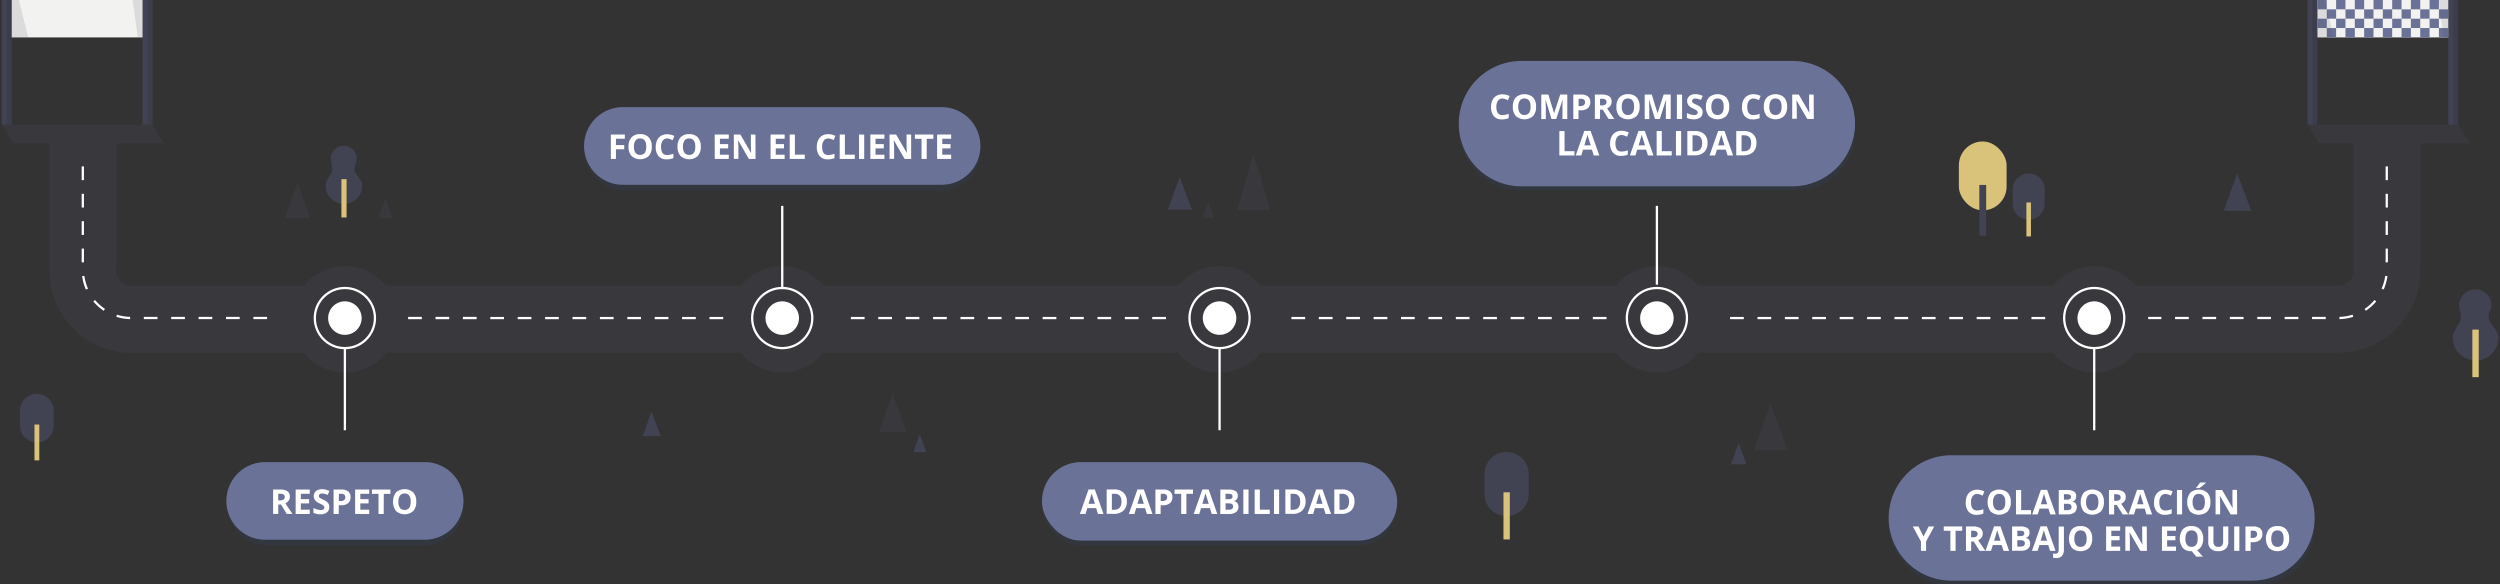 <svg id="value-desktop" xmlns="http://www.w3.org/2000/svg" viewBox="0 0 1095 256"><rect x="0" y="0" width="1095" height="256" fill="#333333" stroke="none"/><rect x="0.77" width="4.37" height="54.61" style="fill:#414252"/><rect x="5.14" width="60.44" height="16.39" style="fill:#f2f2f1"/><rect x="62.42" width="4.37" height="54.61" style="fill:#414252"/><rect x="64.61" width="2.19" height="54.61" style="opacity:0.08;isolation:isolate"/><rect x="3" width="2.19" height="54.61" style="opacity:0.08;isolation:isolate"/><path d="M8.21,0H5.14V16.39h7.25Z" style="fill:#414252;opacity:0.13;isolation:isolate"/><path d="M58.06,0l2.32,16.39h2V0Z" style="fill:#414252;opacity:0.13;isolation:isolate"/><rect x="1010.68" width="4.37" height="54.61" style="fill:#414252"/><rect x="1015.04" width="60.44" height="16.39" style="fill:#f2f2f1"/><path d="M1076.7,54.61h-66l5,8.19h15.09v55.78a6.59,6.59,0,0,1-6.58,6.58H935.42a23.27,23.27,0,0,0-32.72-3.47,22.77,22.77,0,0,0-3.47,3.47H743.82a23.27,23.27,0,0,0-32.74-3.46,23.58,23.58,0,0,0-3.46,3.46H552.26a23.27,23.27,0,0,0-36.19,0H360.71A23.27,23.27,0,0,0,328,121.69a22.77,22.77,0,0,0-3.47,3.47H169.16a23.27,23.27,0,0,0-32.72-3.47,22.77,22.77,0,0,0-3.47,3.47H57.51a6.58,6.58,0,0,1-6.57-6.58V62.8H71.77l-5-8.19H.77l5,8.19H21.61v55.78a36,36,0,0,0,36,36H133A23.28,23.28,0,0,0,165.77,158a23.73,23.73,0,0,0,3.44-3.43H324.52A23.28,23.28,0,0,0,357.27,158a22.77,22.77,0,0,0,3.44-3.43H516a23.29,23.29,0,0,0,36.19,0h155.4a23.3,23.3,0,0,0,36.2,0H899.17A23.28,23.28,0,0,0,931.92,158a22.77,22.77,0,0,0,3.44-3.43h88.8a36,36,0,0,0,35.95-35.95V62.8h21.61Z" style="fill:#414252;opacity:0.34;isolation:isolate"/><rect x="1015.04" width="4.09" height="4.09" style="fill:#6a7397"/><rect x="1019.13" y="4.09" width="4.09" height="4.09" style="fill:#6a7397"/><rect x="1015.04" y="8.19" width="4.09" height="4.09" style="fill:#6a7397"/><rect x="1019.13" y="12.28" width="4.09" height="4.09" style="fill:#6a7397"/><rect x="1023.22" width="4.09" height="4.09" style="fill:#6a7397"/><rect x="1027.32" y="4.09" width="4.09" height="4.09" style="fill:#6a7397"/><rect x="1023.22" y="8.19" width="4.09" height="4.09" style="fill:#6a7397"/><rect x="1027.32" y="12.28" width="4.09" height="4.09" style="fill:#6a7397"/><rect x="1031.41" width="4.09" height="4.09" style="fill:#6a7397"/><rect x="1035.5" y="4.09" width="4.09" height="4.09" style="fill:#6a7397"/><rect x="1031.41" y="8.19" width="4.09" height="4.09" style="fill:#6a7397"/><rect x="1035.5" y="12.28" width="4.09" height="4.09" style="fill:#6a7397"/><rect x="1039.6" width="4.09" height="4.09" style="fill:#6a7397"/><rect x="1043.68" y="4.09" width="4.09" height="4.09" style="fill:#6a7397"/><rect x="1039.6" y="8.19" width="4.09" height="4.09" style="fill:#6a7397"/><rect x="1043.68" y="12.28" width="4.09" height="4.09" style="fill:#6a7397"/><rect x="1047.78" width="4.09" height="4.09" style="fill:#6a7397"/><rect x="1051.87" y="4.09" width="4.09" height="4.09" style="fill:#6a7397"/><rect x="456.39" y="204.41" width="155.56" height="34.39" rx="16.98" style="fill:#34446b;opacity:0.21;isolation:isolate"/><rect x="456.39" y="202.4" width="155.56" height="34.39" rx="16.98" style="fill:#6a7397"/><g style="isolation:isolate"><path d="M480.9,225.12l-.78-2.55h-3.89l-.78,2.55H473l3.77-10.74h2.77l3.79,10.74Zm-1.32-4.45c-.71-2.31-1.12-3.61-1.21-3.91s-.15-.55-.19-.72c-.16.62-.62,2.17-1.38,4.63Z" style="fill:#fff"/><path d="M493.56,219.67a5.27,5.27,0,0,1-1.5,4,6.13,6.13,0,0,1-4.34,1.41h-3v-10.7H488a5.65,5.65,0,0,1,4.07,1.38A5.09,5.09,0,0,1,493.56,219.67Zm-2.36.05q0-3.43-3-3.44H487v7h1Q491.2,223.24,491.2,219.72Z" style="fill:#fff"/><path d="M502.32,225.12l-.77-2.55h-3.9l-.78,2.55h-2.44l3.77-10.74H501l3.78,10.74ZM501,220.67c-.71-2.31-1.12-3.61-1.21-3.91s-.15-.55-.19-.72c-.16.62-.62,2.17-1.38,4.63Z" style="fill:#fff"/><path d="M513.5,217.76a3.27,3.27,0,0,1-1.08,2.64,4.61,4.61,0,0,1-3.07.91h-1v3.81h-2.27v-10.7h3.41a4.52,4.52,0,0,1,3,.84A3,3,0,0,1,513.5,217.76Zm-5.12,1.69h.74a2.47,2.47,0,0,0,1.57-.41,1.46,1.46,0,0,0,.52-1.2,1.49,1.49,0,0,0-.44-1.18,2,2,0,0,0-1.36-.38h-1Z" style="fill:#fff"/><path d="M519.64,225.12h-2.27v-8.81h-2.9v-1.89h8.07v1.89h-2.9Z" style="fill:#fff"/><path d="M530.73,225.12l-.77-2.55h-3.9l-.77,2.55h-2.45l3.78-10.74h2.77l3.79,10.74Zm-1.31-4.45c-.72-2.31-1.12-3.61-1.21-3.91s-.16-.55-.2-.72c-.16.62-.62,2.17-1.38,4.63Z" style="fill:#fff"/><path d="M534.52,214.42h3.33a6.39,6.39,0,0,1,3.3.65,2.25,2.25,0,0,1,1,2.06,2.58,2.58,0,0,1-.45,1.57,1.79,1.79,0,0,1-1.2.74v.07a2.38,2.38,0,0,1,1.47.85,2.78,2.78,0,0,1,.45,1.65,2.73,2.73,0,0,1-1.06,2.29,4.6,4.6,0,0,1-2.87.82h-4Zm2.27,4.24h1.32a2.38,2.38,0,0,0,1.33-.29,1,1,0,0,0,.41-.94.94.94,0,0,0-.45-.88,2.85,2.85,0,0,0-1.42-.27h-1.19Zm0,1.8v2.78h1.48a2.19,2.19,0,0,0,1.38-.36,1.29,1.29,0,0,0,.45-1.09c0-.89-.64-1.33-1.91-1.33Z" style="fill:#fff"/><path d="M544.59,225.12v-10.7h2.26v10.7Z" style="fill:#fff"/><path d="M549.54,225.12v-10.7h2.27v8.82h4.34v1.88Z" style="fill:#fff"/><path d="M558,225.12v-10.7h2.26v10.7Z" style="fill:#fff"/><path d="M571.84,219.67a5.24,5.24,0,0,1-1.51,4,6.09,6.09,0,0,1-4.34,1.41h-3v-10.7h3.35a5.67,5.67,0,0,1,4.07,1.38A5.13,5.13,0,0,1,571.84,219.67Zm-2.36.05q0-3.43-3-3.44h-1.21v7h1Q569.48,223.24,569.48,219.72Z" style="fill:#fff"/><path d="M580.6,225.12l-.78-2.55h-3.9l-.77,2.55h-2.44l3.77-10.74h2.77L583,225.12Zm-1.32-4.45c-.71-2.31-1.12-3.61-1.21-3.91s-.15-.55-.19-.72c-.16.62-.62,2.17-1.38,4.63Z" style="fill:#fff"/><path d="M593.26,219.67a5.27,5.27,0,0,1-1.5,4,6.13,6.13,0,0,1-4.34,1.41h-3v-10.7h3.36a5.64,5.64,0,0,1,4.06,1.38A5.09,5.09,0,0,1,593.26,219.67Zm-2.36.05q0-3.43-3-3.44h-1.2v7h1Q590.9,223.24,590.9,219.72Z" style="fill:#fff"/></g><rect x="255.84" y="48.91" width="173.55" height="34.39" rx="16.98" style="fill:#34446b;opacity:0.21;isolation:isolate"/><path d="M272.82,46.93h139.6a17,17,0,0,1,17,17h0a17,17,0,0,1-17,17H272.82a17,17,0,0,1-17-17h0A17,17,0,0,1,272.82,46.93Z" style="fill:#6a7397"/><rect x="638.94" y="31.71" width="173.55" height="51.58" rx="25.46" style="fill:#34446b;opacity:0.21;isolation:isolate"/><path d="M666.4,26.69H785A27.48,27.48,0,0,1,812.5,54.15h0A27.46,27.46,0,0,1,785,81.61H666.4a27.45,27.45,0,0,1-27.46-27.46h0A27.47,27.47,0,0,1,666.4,26.69Z" style="fill:#6a7397"/><rect x="827.24" y="204.41" width="186.59" height="51.58" rx="25.46" style="fill:#34446b;opacity:0.21;isolation:isolate"/><path d="M854.7,199.4H986.35a27.47,27.47,0,0,1,27.46,27.46h0a27.46,27.46,0,0,1-27.46,27.46H854.7a27.45,27.45,0,0,1-27.46-27.46h0A27.46,27.46,0,0,1,854.7,199.4Z" style="fill:#6a7397"/><g style="isolation:isolate"><path d="M866,216.35a2.32,2.32,0,0,0-2,1,4.52,4.52,0,0,0-.7,2.68q0,3.57,2.69,3.57a8.27,8.27,0,0,0,2.72-.56v1.9a7.44,7.44,0,0,1-2.94.55,4.51,4.51,0,0,1-3.57-1.41A6,6,0,0,1,861,220a6.57,6.57,0,0,1,.61-2.92,4.28,4.28,0,0,1,1.74-1.92,5.14,5.14,0,0,1,2.67-.67,7.25,7.25,0,0,1,3.13.75l-.74,1.84a12.11,12.11,0,0,0-1.2-.49A3.64,3.64,0,0,0,866,216.35Z" style="fill:#fff"/><path d="M880.73,219.94a5.83,5.83,0,0,1-1.31,4.08,5.7,5.7,0,0,1-7.55,0,7,7,0,0,1,0-8.17,5.76,5.76,0,0,1,7.56,0A5.83,5.83,0,0,1,880.73,219.94Zm-7.8,0a4.47,4.47,0,0,0,.68,2.7,2.36,2.36,0,0,0,2,.91q2.72,0,2.72-3.61c0-2.4-.9-3.61-2.7-3.61a2.37,2.37,0,0,0-2,.91A4.44,4.44,0,0,0,872.93,219.94Z" style="fill:#fff"/><path d="M883,225.3V214.61h2.27v8.82h4.33v1.87Z" style="fill:#fff"/><path d="M898,225.3l-.78-2.54h-3.9l-.77,2.54h-2.44l3.77-10.73h2.77l3.79,10.73Zm-1.32-4.44c-.72-2.31-1.12-3.61-1.21-3.91s-.15-.55-.19-.72c-.16.62-.63,2.17-1.39,4.63Z" style="fill:#fff"/><path d="M901.75,214.61h3.32a6.46,6.46,0,0,1,3.31.65,2.26,2.26,0,0,1,1,2.06,2.58,2.58,0,0,1-.45,1.57,1.79,1.79,0,0,1-1.19.74v.07a2.38,2.38,0,0,1,1.46.85,3.11,3.11,0,0,1-.6,3.94,4.61,4.61,0,0,1-2.87.81h-4Zm2.26,4.24h1.32a2.38,2.38,0,0,0,1.33-.29,1,1,0,0,0,.42-.94.94.94,0,0,0-.45-.88,2.89,2.89,0,0,0-1.43-.27H904Zm0,1.8v2.78h1.48a2.19,2.19,0,0,0,1.38-.36,1.31,1.31,0,0,0,.45-1.09c0-.89-.64-1.33-1.9-1.33Z" style="fill:#fff"/><path d="M921.51,219.94A5.79,5.79,0,0,1,920.2,224a5.7,5.7,0,0,1-7.55,0,7,7,0,0,1,0-8.17,5.76,5.76,0,0,1,7.56,0A5.83,5.83,0,0,1,921.51,219.94Zm-7.8,0a4.47,4.47,0,0,0,.68,2.7,2.36,2.36,0,0,0,2,.91q2.72,0,2.72-3.61c0-2.4-.9-3.61-2.7-3.61a2.39,2.39,0,0,0-2,.91A4.44,4.44,0,0,0,913.71,219.94Z" style="fill:#fff"/><path d="M926,221.2v4.1h-2.27V214.61h3.11a5.33,5.33,0,0,1,3.23.8,2.81,2.81,0,0,1,1,2.41,2.87,2.87,0,0,1-.52,1.67,3.51,3.51,0,0,1-1.47,1.16c1.61,2.4,2.65,3.95,3.14,4.65h-2.51l-2.56-4.1Zm0-1.84h.73a2.81,2.81,0,0,0,1.59-.36,1.28,1.28,0,0,0,.51-1.13,1.18,1.18,0,0,0-.53-1.08,3.18,3.18,0,0,0-1.62-.32H926Z" style="fill:#fff"/><path d="M940.16,225.3l-.77-2.54h-3.9l-.78,2.54h-2.44l3.78-10.73h2.77l3.79,10.73Zm-1.31-4.44c-.72-2.31-1.12-3.61-1.21-3.91s-.16-.55-.2-.72c-.16.62-.62,2.17-1.38,4.63Z" style="fill:#fff"/><path d="M948.49,216.35a2.31,2.31,0,0,0-2,1,4.45,4.45,0,0,0-.7,2.68q0,3.57,2.68,3.57a8.32,8.32,0,0,0,2.73-.56v1.9a7.51,7.51,0,0,1-2.94.55,4.51,4.51,0,0,1-3.57-1.41,6,6,0,0,1-1.23-4.07,6.71,6.71,0,0,1,.6-2.92,4.36,4.36,0,0,1,1.75-1.92,5.1,5.1,0,0,1,2.66-.67,7.19,7.19,0,0,1,3.13.75l-.73,1.84a12.11,12.11,0,0,0-1.2-.49A3.7,3.7,0,0,0,948.49,216.35Z" style="fill:#fff"/><path d="M953.5,225.3V214.61h2.26V225.3Z" style="fill:#fff"/><path d="M968.16,219.94a5.79,5.79,0,0,1-1.32,4.08,5.68,5.68,0,0,1-7.54,0,7,7,0,0,1,0-8.17,5.74,5.74,0,0,1,7.55,0A5.79,5.79,0,0,1,968.16,219.94Zm-7.8,0a4.41,4.41,0,0,0,.68,2.7,2.36,2.36,0,0,0,2,.91q2.71,0,2.71-3.61c0-2.4-.9-3.61-2.7-3.61a2.39,2.39,0,0,0-2,.91A4.52,4.52,0,0,0,960.36,219.94Zm1.56-6.18v-.2a21.66,21.66,0,0,0,1.72-2.2h2.5v.15c-.25.25-.68.63-1.3,1.13s-1.09.87-1.43,1.12Z" style="fill:#fff"/><path d="M979.86,225.3H977l-4.65-8.08h-.07c.1,1.42.14,2.44.14,3.05v5h-2V214.61h2.86l4.64,8h0c-.07-1.39-.11-2.37-.11-3v-5.06h2Z" style="fill:#fff"/></g><g style="isolation:isolate"><path d="M842.5,235l2.23-4.4h2.45l-3.55,6.53v4.16h-2.25v-4.09l-3.55-6.6h2.46Z" style="fill:#fff"/><path d="M856.54,241.28h-2.27v-8.8h-2.9v-1.89h8.07v1.89h-2.9Z" style="fill:#fff"/><path d="M863.36,237.18v4.1h-2.27V230.59h3.11a5.33,5.33,0,0,1,3.23.79,2.82,2.82,0,0,1,1,2.41,2.88,2.88,0,0,1-.51,1.68,3.49,3.49,0,0,1-1.47,1.15q2.4,3.62,3.14,4.66h-2.52l-2.55-4.1Zm0-1.85h.73a2.78,2.78,0,0,0,1.58-.35,1.3,1.3,0,0,0,.52-1.13,1.16,1.16,0,0,0-.53-1.08,3.13,3.13,0,0,0-1.62-.32h-.68Z" style="fill:#fff"/><path d="M877.52,241.28l-.77-2.54h-3.9l-.78,2.54h-2.44l3.77-10.74h2.78L880,241.28Zm-1.31-4.45c-.72-2.3-1.13-3.61-1.22-3.91s-.15-.54-.19-.71q-.24.93-1.38,4.62Z" style="fill:#fff"/><path d="M881.31,230.59h3.33a6.34,6.34,0,0,1,3.3.65,2.25,2.25,0,0,1,1,2,2.62,2.62,0,0,1-.45,1.58,1.83,1.83,0,0,1-1.2.74v.07a2.33,2.33,0,0,1,1.47.85,2.74,2.74,0,0,1,.45,1.65,2.69,2.69,0,0,1-1.06,2.28,4.53,4.53,0,0,1-2.87.82h-4Zm2.27,4.23h1.31a2.43,2.43,0,0,0,1.34-.28,1.09,1.09,0,0,0,.41-.95.94.94,0,0,0-.45-.88,3,3,0,0,0-1.42-.26h-1.19Zm0,1.8v2.79h1.47a2.2,2.2,0,0,0,1.39-.36,1.34,1.34,0,0,0,.44-1.1c0-.88-.63-1.33-1.9-1.33Z" style="fill:#fff"/><path d="M897.92,241.28l-.78-2.54h-3.89l-.78,2.54H890l3.77-10.74h2.77l3.79,10.74Zm-1.32-4.45-1.21-3.91c-.09-.3-.15-.54-.19-.71q-.24.93-1.38,4.62Z" style="fill:#fff"/><path d="M900.59,244.43a5.29,5.29,0,0,1-1.34-.16v-1.89a4.31,4.31,0,0,0,1.07.14,1.19,1.19,0,0,0,1.06-.46,2.53,2.53,0,0,0,.33-1.45v-10H904v10a4.25,4.25,0,0,1-.85,2.86A3.2,3.2,0,0,1,900.59,244.43Z" style="fill:#fff"/><path d="M916.37,235.92a5.79,5.79,0,0,1-1.32,4.08,5.68,5.68,0,0,1-7.54,0,7,7,0,0,1,0-8.17,4.93,4.93,0,0,1,3.79-1.41,4.86,4.86,0,0,1,3.77,1.42A5.83,5.83,0,0,1,916.37,235.92Zm-7.8,0a4.43,4.43,0,0,0,.68,2.7,2.39,2.39,0,0,0,2,.91c1.81,0,2.71-1.21,2.71-3.61s-.9-3.61-2.69-3.61a2.4,2.4,0,0,0-2,.91A4.52,4.52,0,0,0,908.57,235.92Z" style="fill:#fff"/><path d="M928.64,241.28h-6.16V230.59h6.16v1.86h-3.89v2.34h3.62v1.86h-3.62v2.76h3.89Z" style="fill:#fff"/><path d="M940.35,241.28h-2.88l-4.65-8.09h-.07c.1,1.43.14,2.45.14,3.06v5h-2V230.59h2.86l4.64,8h0c-.07-1.39-.11-2.37-.11-2.95v-5.06h2Z" style="fill:#fff"/><path d="M953.09,241.28h-6.16V230.59h6.16v1.86H949.2v2.34h3.62v1.86H949.2v2.76h3.89Z" style="fill:#fff"/><path d="M965,235.92a6.69,6.69,0,0,1-.67,3.16,4.09,4.09,0,0,1-2,1.87l2.57,2.88h-2.9l-2-2.4h-.17a4.86,4.86,0,0,1-3.77-1.43,7,7,0,0,1,0-8.17,4.93,4.93,0,0,1,3.78-1.41,4.84,4.84,0,0,1,3.77,1.42A5.83,5.83,0,0,1,965,235.92Zm-7.8,0a4.43,4.43,0,0,0,.68,2.7,2.39,2.39,0,0,0,2,.91c1.81,0,2.71-1.21,2.71-3.61s-.9-3.61-2.7-3.61a2.39,2.39,0,0,0-2,.91A4.52,4.52,0,0,0,957.23,235.92Z" style="fill:#fff"/><path d="M976,230.59v6.92a4,4,0,0,1-.53,2.07,3.52,3.52,0,0,1-1.53,1.37,5.45,5.45,0,0,1-2.37.48,4.52,4.52,0,0,1-3.21-1.06,3.74,3.74,0,0,1-1.14-2.89v-6.89h2.26v6.54a2.77,2.77,0,0,0,.5,1.82,2.09,2.09,0,0,0,1.65.58,2,2,0,0,0,1.61-.59,2.75,2.75,0,0,0,.5-1.82v-6.53Z" style="fill:#fff"/><path d="M978.57,241.28V230.59h2.26v10.69Z" style="fill:#fff"/><path d="M990.91,233.92a3.27,3.27,0,0,1-1.08,2.64,4.6,4.6,0,0,1-3.06.92h-1v3.8h-2.26V230.59h3.41a4.54,4.54,0,0,1,3,.84A3,3,0,0,1,990.91,233.92Zm-5.12,1.7h.75a2.49,2.49,0,0,0,1.56-.41,1.73,1.73,0,0,0,.09-2.38,2,2,0,0,0-1.37-.38h-1Z" style="fill:#fff"/><path d="M1002.64,235.92a5.79,5.79,0,0,1-1.32,4.08,5.7,5.7,0,0,1-7.55,0,7,7,0,0,1,0-8.17,4.93,4.93,0,0,1,3.78-1.41,4.86,4.86,0,0,1,3.77,1.42A5.83,5.83,0,0,1,1002.64,235.92Zm-7.81,0a4.49,4.49,0,0,0,.68,2.7,2.41,2.41,0,0,0,2,.91c1.8,0,2.71-1.21,2.71-3.61s-.9-3.61-2.7-3.61a2.39,2.39,0,0,0-2,.91A4.44,4.44,0,0,0,994.83,235.92Z" style="fill:#fff"/></g><g style="isolation:isolate"><path d="M658.1,43.16a2.32,2.32,0,0,0-2,1,4.52,4.52,0,0,0-.7,2.68q0,3.57,2.69,3.57a8.27,8.27,0,0,0,2.72-.56v1.9a7.44,7.44,0,0,1-2.94.55,4.51,4.51,0,0,1-3.57-1.41,6,6,0,0,1-1.23-4.07,6.57,6.57,0,0,1,.61-2.92,4.28,4.28,0,0,1,1.74-1.92,5.14,5.14,0,0,1,2.67-.67,7.25,7.25,0,0,1,3.13.75l-.74,1.84a12.11,12.11,0,0,0-1.2-.49A3.64,3.64,0,0,0,658.1,43.16Z" style="fill:#fff"/><path d="M672.8,46.75a5.83,5.83,0,0,1-1.31,4.08,5.7,5.7,0,0,1-7.55,0,5.8,5.8,0,0,1-1.32-4.09,5.75,5.75,0,0,1,1.32-4.08,5.76,5.76,0,0,1,7.56,0A5.83,5.83,0,0,1,672.8,46.75Zm-7.8,0a4.47,4.47,0,0,0,.68,2.7,2.36,2.36,0,0,0,2,.91q2.71,0,2.72-3.61c0-2.4-.9-3.61-2.7-3.61a2.38,2.38,0,0,0-2,.91A4.44,4.44,0,0,0,665,46.75Z" style="fill:#fff"/><path d="M679.55,52.11,677,43.73h-.06c.09,1.7.14,2.84.14,3.41v5h-2V41.42h3.09l2.53,8.18h0l2.68-8.18h3.09V52.11h-2.11V47.05c0-.24,0-.51,0-.82s0-1.14.1-2.49h-.07l-2.76,8.37Z" style="fill:#fff"/><path d="M696.53,44.76a3.27,3.27,0,0,1-1.08,2.64,4.61,4.61,0,0,1-3.07.91h-1v3.8h-2.27V41.42h3.42a4.56,4.56,0,0,1,3,.84A3.07,3.07,0,0,1,696.53,44.76Zm-5.12,1.69h.75a2.46,2.46,0,0,0,1.56-.41,1.43,1.43,0,0,0,.52-1.2,1.49,1.49,0,0,0-.44-1.18,2,2,0,0,0-1.36-.38h-1Z" style="fill:#fff"/><path d="M700.81,48v4.1h-2.26V41.42h3.11a5.33,5.33,0,0,1,3.23.8,2.83,2.83,0,0,1,1,2.41,2.8,2.8,0,0,1-.52,1.67,3.39,3.39,0,0,1-1.47,1.16q2.41,3.6,3.15,4.65h-2.52L702,48Zm0-1.84h.74a2.77,2.77,0,0,0,1.58-.36,1.28,1.28,0,0,0,.51-1.13,1.17,1.17,0,0,0-.52-1.08,3.23,3.23,0,0,0-1.62-.32h-.69Z" style="fill:#fff"/><path d="M718.14,46.75a5.79,5.79,0,0,1-1.32,4.08,5.68,5.68,0,0,1-7.54,0A5.8,5.8,0,0,1,708,46.74a5.75,5.75,0,0,1,1.32-4.08,4.93,4.93,0,0,1,3.79-1.41,4.87,4.87,0,0,1,3.76,1.42A5.79,5.79,0,0,1,718.14,46.75Zm-7.8,0a4.41,4.41,0,0,0,.68,2.7,2.36,2.36,0,0,0,2,.91q2.72,0,2.71-3.61c0-2.4-.9-3.61-2.69-3.61a2.4,2.4,0,0,0-2.05.91A4.52,4.52,0,0,0,710.34,46.75Z" style="fill:#fff"/><path d="M724.88,52.11l-2.57-8.38h-.07c.1,1.7.14,2.84.14,3.41v5h-2V41.42h3.08L726,49.6h0l2.68-8.18h3.09V52.11h-2.12V47.05c0-.24,0-.51,0-.82s.05-1.14.1-2.49h-.06L727,52.11Z" style="fill:#fff"/><path d="M734.48,52.11V41.42h2.27V52.11Z" style="fill:#fff"/><path d="M745.75,49.15a2.78,2.78,0,0,1-1,2.28,4.57,4.57,0,0,1-2.9.83,6.82,6.82,0,0,1-3-.64V49.51a12.4,12.4,0,0,0,1.83.68,5.53,5.53,0,0,0,1.37.2,2,2,0,0,0,1.15-.29,1,1,0,0,0,.4-.85.91.91,0,0,0-.18-.55,2,2,0,0,0-.52-.48,12.17,12.17,0,0,0-1.38-.72,6.33,6.33,0,0,1-1.47-.89,3.19,3.19,0,0,1-.78-1,2.79,2.79,0,0,1-.3-1.32,2.75,2.75,0,0,1,1-2.23,4,4,0,0,1,2.65-.81,5.87,5.87,0,0,1,1.59.2,10.39,10.39,0,0,1,1.59.55L745,43.78a12.88,12.88,0,0,0-1.42-.49,4.65,4.65,0,0,0-1.1-.13,1.46,1.46,0,0,0-1,.3,1.05,1.05,0,0,0-.2,1.3,1.51,1.51,0,0,0,.44.43,12.78,12.78,0,0,0,1.44.75,5.71,5.71,0,0,1,2.05,1.44A2.82,2.82,0,0,1,745.75,49.15Z" style="fill:#fff"/><path d="M757.39,46.75a5.83,5.83,0,0,1-1.31,4.08,5.7,5.7,0,0,1-7.55,0,5.8,5.8,0,0,1-1.32-4.09,5.75,5.75,0,0,1,1.32-4.08,5.76,5.76,0,0,1,7.56,0A5.83,5.83,0,0,1,757.39,46.75Zm-7.8,0a4.47,4.47,0,0,0,.68,2.7,2.36,2.36,0,0,0,2,.91q2.72,0,2.72-3.61c0-2.4-.9-3.61-2.7-3.61a2.38,2.38,0,0,0-2,.91A4.44,4.44,0,0,0,749.59,46.75Z" style="fill:#fff"/><path d="M768,43.16a2.31,2.31,0,0,0-2,1,4.45,4.45,0,0,0-.7,2.68q0,3.57,2.68,3.57a8.37,8.37,0,0,0,2.73-.56v1.9a7.51,7.51,0,0,1-2.94.55,4.48,4.48,0,0,1-3.57-1.41A6,6,0,0,1,763,46.78a6.71,6.71,0,0,1,.61-2.92,4.36,4.36,0,0,1,1.75-1.92,5.08,5.08,0,0,1,2.66-.67,7.22,7.22,0,0,1,3.13.75l-.73,1.84a11.35,11.35,0,0,0-1.21-.49A3.6,3.6,0,0,0,768,43.16Z" style="fill:#fff"/><path d="M782.75,46.75a5.79,5.79,0,0,1-1.32,4.08,5.7,5.7,0,0,1-7.55,0,5.84,5.84,0,0,1-1.31-4.09,5.75,5.75,0,0,1,1.32-4.08,5.74,5.74,0,0,1,7.55,0A5.83,5.83,0,0,1,782.75,46.75Zm-7.8,0a4.41,4.41,0,0,0,.68,2.7,2.36,2.36,0,0,0,2,.91q2.72,0,2.71-3.61c0-2.4-.9-3.61-2.7-3.61a2.39,2.39,0,0,0-2,.91A4.45,4.45,0,0,0,775,46.75Z" style="fill:#fff"/><path d="M794.45,52.11h-2.88L786.92,44h-.07c.09,1.42.14,2.44.14,3v5h-2V41.42h2.86l4.65,8h0c-.07-1.39-.11-2.37-.11-3V41.42h2Z" style="fill:#fff"/></g><g style="isolation:isolate"><path d="M683,68.09V57.4h2.27v8.82h4.34v1.87Z" style="fill:#fff"/><path d="M698.05,68.09l-.78-2.54h-3.89l-.78,2.54h-2.44l3.77-10.73h2.77l3.79,10.73Zm-1.32-4.44-1.21-3.92c-.09-.3-.15-.54-.19-.71q-.24.93-1.38,4.63Z" style="fill:#fff"/><path d="M710.27,59.13a2.31,2.31,0,0,0-2,1,4.49,4.49,0,0,0-.71,2.68q0,3.58,2.69,3.58a8.65,8.65,0,0,0,2.73-.56v1.9a7.51,7.51,0,0,1-2.94.55,4.46,4.46,0,0,1-3.57-1.42,5.94,5.94,0,0,1-1.24-4.06,6.54,6.54,0,0,1,.61-2.92,4.34,4.34,0,0,1,1.74-1.92,5.14,5.14,0,0,1,2.67-.67,7.22,7.22,0,0,1,3.13.75l-.73,1.84c-.4-.19-.8-.35-1.21-.5A3.6,3.6,0,0,0,710.27,59.13Z" style="fill:#fff"/><path d="M721.82,68.09,721,65.55h-3.9l-.77,2.54h-2.44l3.77-10.73h2.77l3.79,10.73Zm-1.32-4.44-1.21-3.92c-.09-.3-.15-.54-.19-.71q-.24.93-1.39,4.63Z" style="fill:#fff"/><path d="M725.61,68.09V57.4h2.26v8.82h4.34v1.87Z" style="fill:#fff"/><path d="M734.07,68.09V57.4h2.27V68.09Z" style="fill:#fff"/><path d="M747.9,62.64a5.29,5.29,0,0,1-1.5,4,6.17,6.17,0,0,1-4.34,1.4h-3V57.4h3.35a5.65,5.65,0,0,1,4.07,1.38A5.07,5.07,0,0,1,747.9,62.64Zm-2.36.06q0-3.44-3-3.44h-1.21v7h1Q745.54,66.22,745.54,62.7Z" style="fill:#fff"/><path d="M756.66,68.09l-.78-2.54H752l-.78,2.54h-2.44l3.77-10.73h2.77l3.79,10.73Zm-1.32-4.44-1.21-3.92c-.09-.3-.15-.54-.19-.71q-.24.93-1.38,4.63Z" style="fill:#fff"/><path d="M769.32,62.64a5.29,5.29,0,0,1-1.5,4,6.17,6.17,0,0,1-4.34,1.4h-3V57.4h3.36a5.64,5.64,0,0,1,4.06,1.38A5.07,5.07,0,0,1,769.32,62.64ZM767,62.7q0-3.44-3-3.44h-1.2v7h1Q767,66.22,767,62.7Z" style="fill:#fff"/></g><g style="isolation:isolate"><path d="M269.78,69.61h-2.23V58.92h6.13v1.85h-3.9v2.76h3.63v1.85h-3.63Z" style="fill:#fff"/><path d="M285.48,64.25a5.79,5.79,0,0,1-1.32,4.08,5.7,5.7,0,0,1-7.55,0,5.87,5.87,0,0,1-1.31-4.1,5.73,5.73,0,0,1,1.32-4.07,4.93,4.93,0,0,1,3.78-1.41,4.86,4.86,0,0,1,3.77,1.42A5.8,5.8,0,0,1,285.48,64.25Zm-7.81,0a4.52,4.52,0,0,0,.68,2.7,2.41,2.41,0,0,0,2,.9q2.72,0,2.71-3.6t-2.7-3.61a2.39,2.39,0,0,0-2,.91A4.4,4.4,0,0,0,277.67,64.25Z" style="fill:#fff"/><path d="M292.24,60.65a2.32,2.32,0,0,0-2,1,4.54,4.54,0,0,0-.7,2.68q0,3.58,2.69,3.58a8.54,8.54,0,0,0,2.72-.56v1.9a7.63,7.63,0,0,1-2.94.55,4.52,4.52,0,0,1-3.57-1.42,6,6,0,0,1-1.23-4.06,6.54,6.54,0,0,1,.61-2.92,4.36,4.36,0,0,1,1.74-1.93,5.24,5.24,0,0,1,2.67-.67,7.13,7.13,0,0,1,3.13.76l-.74,1.84a12.21,12.21,0,0,0-1.2-.5A3.64,3.64,0,0,0,292.24,60.65Z" style="fill:#fff"/><path d="M306.94,64.25a5.83,5.83,0,0,1-1.31,4.08,5.7,5.7,0,0,1-7.55,0,5.82,5.82,0,0,1-1.32-4.1,5.73,5.73,0,0,1,1.32-4.07,4.93,4.93,0,0,1,3.79-1.41,4.86,4.86,0,0,1,3.77,1.42A5.8,5.8,0,0,1,306.94,64.25Zm-7.8,0a4.52,4.52,0,0,0,.68,2.7,2.38,2.38,0,0,0,2,.9q2.72,0,2.72-3.6t-2.7-3.61a2.39,2.39,0,0,0-2,.91A4.4,4.4,0,0,0,299.14,64.25Z" style="fill:#fff"/><path d="M319.21,69.61h-6.16V58.92h6.16v1.85h-3.89v2.35h3.62V65h-3.62v2.76h3.89Z" style="fill:#fff"/><path d="M330.92,69.61H328l-4.65-8.09h-.06c.09,1.43.13,2.45.13,3.06v5h-2V58.92h2.86l4.64,8H329c-.07-1.39-.11-2.38-.11-3V58.92h2Z" style="fill:#fff"/><path d="M343.67,69.61h-6.16V58.92h6.16v1.85h-3.9v2.35h3.62V65h-3.62v2.76h3.9Z" style="fill:#fff"/><path d="M345.9,69.61V58.92h2.26v8.82h4.34v1.87Z" style="fill:#fff"/><path d="M362.79,60.65a2.31,2.31,0,0,0-2,1,4.47,4.47,0,0,0-.7,2.68q0,3.58,2.68,3.58a8.65,8.65,0,0,0,2.73-.56v1.9a7.7,7.7,0,0,1-2.94.55A4.49,4.49,0,0,1,359,68.34a6,6,0,0,1-1.24-4.06,6.54,6.54,0,0,1,.61-2.92,4.42,4.42,0,0,1,1.74-1.93,5.24,5.24,0,0,1,2.67-.67,7.1,7.1,0,0,1,3.13.76l-.73,1.84a11.43,11.43,0,0,0-1.21-.5A3.6,3.6,0,0,0,362.79,60.65Z" style="fill:#fff"/><path d="M367.79,69.61V58.92h2.27v8.82h4.34v1.87Z" style="fill:#fff"/><path d="M376.25,69.61V58.92h2.27V69.61Z" style="fill:#fff"/><path d="M387.37,69.61h-6.16V58.92h6.16v1.85h-3.89v2.35h3.62V65h-3.62v2.76h3.89Z" style="fill:#fff"/><path d="M399.09,69.61h-2.88l-4.66-8.09h-.06c.09,1.43.14,2.45.14,3.06v5h-2V58.92h2.86l4.65,8h.05c-.08-1.39-.11-2.38-.11-3V58.92h2Z" style="fill:#fff"/><path d="M405.9,69.61h-2.26V60.8h-2.91V58.92h8.08V60.8H405.9Z" style="fill:#fff"/><path d="M416.61,69.61h-6.16V58.92h6.16v1.85h-3.89v2.35h3.62V65h-3.62v2.76h3.89Z" style="fill:#fff"/></g><rect x="99.18" y="204.41" width="103.77" height="34.39" rx="16.98" style="fill:#34446b;opacity:0.21;isolation:isolate"/><path d="M116.15,202.4H186a17,17,0,0,1,17,17h0a17,17,0,0,1-17,17H116.15a17,17,0,0,1-17-17h0a17,17,0,0,1,17-17Z" style="fill:#6a7397"/><g style="isolation:isolate"><path d="M121.88,221v4.11h-2.26v-10.7h3.11a5.35,5.35,0,0,1,3.23.8,2.85,2.85,0,0,1,1,2.41,2.8,2.8,0,0,1-.52,1.67,3.39,3.39,0,0,1-1.47,1.16q2.42,3.6,3.15,4.66h-2.52L123.09,221Zm0-1.84h.73a2.79,2.79,0,0,0,1.59-.36,1.28,1.28,0,0,0,.51-1.13,1.17,1.17,0,0,0-.52-1.08,3.23,3.23,0,0,0-1.62-.32h-.69Z" style="fill:#fff"/><path d="M135.66,225.12H129.5v-10.7h6.16v1.86h-3.89v2.35h3.62v1.86h-3.62v2.75h3.89Z" style="fill:#fff"/><path d="M144.2,222.15a2.76,2.76,0,0,1-1,2.28,4.55,4.55,0,0,1-2.9.83,6.82,6.82,0,0,1-3-.64v-2.11a12.89,12.89,0,0,0,1.84.68,5.46,5.46,0,0,0,1.37.2,1.92,1.92,0,0,0,1.14-.29,1,1,0,0,0,.4-.84,1,1,0,0,0-.17-.56,2,2,0,0,0-.52-.48,13.68,13.68,0,0,0-1.39-.72,7,7,0,0,1-1.47-.88,3.71,3.71,0,0,1-.78-1,2.92,2.92,0,0,1-.29-1.32,2.77,2.77,0,0,1,1-2.23,4,4,0,0,1,2.66-.81,5.87,5.87,0,0,1,1.59.2,10.67,10.67,0,0,1,1.58.55l-.73,1.77a11.31,11.31,0,0,0-1.41-.5,4.71,4.71,0,0,0-1.1-.13,1.46,1.46,0,0,0-1,.3,1.08,1.08,0,0,0-.21,1.3,1.56,1.56,0,0,0,.45.43,13.27,13.27,0,0,0,1.43.75,5.77,5.77,0,0,1,2.06,1.44A2.81,2.81,0,0,1,144.2,222.15Z" style="fill:#fff"/><path d="M153.53,217.76a3.27,3.27,0,0,1-1.08,2.64,4.61,4.61,0,0,1-3.07.91h-1v3.81h-2.27v-10.7h3.42a4.56,4.56,0,0,1,3,.84A3.07,3.07,0,0,1,153.53,217.76Zm-5.12,1.69h.75a2.44,2.44,0,0,0,1.56-.41,1.43,1.43,0,0,0,.52-1.2,1.49,1.49,0,0,0-.44-1.18,2,2,0,0,0-1.36-.38h-1Z" style="fill:#fff"/><path d="M161.71,225.12h-6.16v-10.7h6.16v1.86h-3.89v2.35h3.62v1.86h-3.62v2.75h3.89Z" style="fill:#fff"/><path d="M168.06,225.12h-2.27v-8.81h-2.9v-1.89H171v1.89h-2.9Z" style="fill:#fff"/><path d="M182.32,219.75a5.79,5.79,0,0,1-1.32,4.08,5.7,5.7,0,0,1-7.55,0,7,7,0,0,1,0-8.17,5.74,5.74,0,0,1,7.55,0A5.83,5.83,0,0,1,182.32,219.75Zm-7.81,0a4.47,4.47,0,0,0,.68,2.7,2.38,2.38,0,0,0,2,.91c1.8,0,2.71-1.2,2.71-3.61s-.9-3.61-2.7-3.61a2.42,2.42,0,0,0-2,.91A4.44,4.44,0,0,0,174.51,219.75Z" style="fill:#fff"/></g><rect x="1047.78" y="8.19" width="4.09" height="4.09" style="fill:#6a7397"/><rect x="1051.87" y="12.28" width="4.09" height="4.09" style="fill:#6a7397"/><rect x="1055.97" width="4.09" height="4.09" style="fill:#6a7397"/><rect x="1060.06" y="4.09" width="4.09" height="4.09" style="fill:#6a7397"/><rect x="1055.97" y="8.19" width="4.09" height="4.09" style="fill:#6a7397"/><rect x="1060.06" y="12.28" width="4.09" height="4.09" style="fill:#6a7397"/><rect x="1064.15" width="4.09" height="4.09" style="fill:#6a7397"/><rect x="1068.24" y="4.09" width="4.09" height="4.09" style="fill:#6a7397"/><rect x="1064.15" y="8.19" width="4.09" height="4.09" style="fill:#6a7397"/><rect x="1068.24" y="12.28" width="4.09" height="4.09" style="fill:#6a7397"/><rect x="1072.33" width="4.37" height="54.61" style="fill:#414252"/><path d="M1018.11,0H1015V16.39h7.25Z" style="fill:#414252;opacity:0.13;isolation:isolate"/><path d="M1068,0l2.32,16.39h2V0Z" style="fill:#414252;opacity:0.13;isolation:isolate"/><rect x="1074.52" width="2.19" height="54.61" style="opacity:0.08;isolation:isolate"/><rect x="1012.91" width="2.19" height="54.61" style="opacity:0.08;isolation:isolate"/><circle cx="151.06" cy="139.32" r="7.34" style="fill:#fff"/><circle cx="151.06" cy="139.31" r="12.67" style="fill:none"/><circle cx="151.06" cy="139.31" r="13.17" style="fill:none;stroke:#fff;stroke-miterlimit:10"/><circle cx="342.62" cy="139.32" r="7.34" style="fill:#fff"/><circle cx="342.62" cy="139.31" r="12.67" style="fill:none"/><circle cx="342.62" cy="139.31" r="13.17" style="fill:none;stroke:#fff;stroke-miterlimit:10"/><circle cx="534.17" cy="139.32" r="7.34" style="fill:#fff"/><circle cx="534.17" cy="139.31" r="12.67" style="fill:none"/><circle cx="534.17" cy="139.31" r="13.17" style="fill:none;stroke:#fff;stroke-miterlimit:10"/><circle cx="725.72" cy="139.32" r="7.34" style="fill:#fff"/><circle cx="725.72" cy="139.31" r="12.67" style="fill:none"/><circle cx="725.72" cy="139.31" r="13.17" style="fill:none;stroke:#fff;stroke-miterlimit:10"/><circle cx="917.27" cy="139.32" r="7.34" style="fill:#fff"/><circle cx="917.27" cy="139.31" r="12.67" style="fill:none"/><circle cx="917.27" cy="139.31" r="13.17" style="fill:none;stroke:#fff;stroke-miterlimit:10"/><path d="M1045.4,72.89v45.16a21.24,21.24,0,0,1-21.24,21.24H940.92" style="fill:none;stroke:#fff;stroke-miterlimit:10;stroke-dasharray:6,6"/><path d="M36.27,72.89v45.16a21.24,21.24,0,0,0,21.24,21.24h64.9" style="fill:none;stroke:#fff;stroke-miterlimit:10;stroke-dasharray:6,6"/><line x1="316.76" y1="139.31" x2="174.06" y2="139.3" style="fill:none;stroke:#fff;stroke-miterlimit:10;stroke-dasharray:6,6"/><line x1="510.69" y1="139.31" x2="369.42" y2="139.31" style="fill:none;stroke:#fff;stroke-miterlimit:10;stroke-dasharray:6,6"/><line x1="703.65" y1="139.31" x2="560.93" y2="139.31" style="fill:none;stroke:#fff;stroke-miterlimit:10;stroke-dasharray:6,6"/><line x1="895.78" y1="139.31" x2="752.56" y2="139.31" style="fill:none;stroke:#fff;stroke-miterlimit:10;stroke-dasharray:6,6"/><line x1="151.06" y1="151.99" x2="151.06" y2="188.45" style="fill:none;stroke:#fff;stroke-miterlimit:10"/><line x1="342.62" y1="90.18" x2="342.62" y2="126.64" style="fill:none;stroke:#fff;stroke-miterlimit:10"/><line x1="534.17" y1="151.99" x2="534.17" y2="188.45" style="fill:none;stroke:#fff;stroke-miterlimit:10"/><line x1="725.72" y1="90.18" x2="725.72" y2="124.68" style="fill:none;stroke:#fff;stroke-miterlimit:10"/><line x1="917.27" y1="151.99" x2="917.27" y2="188.45" style="fill:none;stroke:#fff;stroke-miterlimit:10"/><path d="M155.26,74.17c0-2.41,1-2.62,1-4.4a5.7,5.7,0,1,0-11.39,0h0c0,1.8.57,1.94.57,4.44s-2.81,4-2.81,7.14a8,8,0,1,0,16,0C158.67,78.2,155.26,76.59,155.26,74.17Z" style="fill:#414252"/><rect x="149.54" y="78.47" width="2.26" height="16.78" style="fill:#d9c279"/><path d="M1090,139c0-3,1.29-3.27,1.29-5.47a7.08,7.08,0,0,0-14.15,0c0,2.23.71,2.4.71,5.52s-3.5,5-3.5,8.86a10,10,0,0,0,10,10h0a10,10,0,0,0,10-10h0C1094.19,144,1090,142,1090,139Z" style="fill:#414252"/><rect x="1082.89" y="144.37" width="2.8" height="20.83" style="fill:#d9c279"/><path d="M124.71,95.56l5.58-15.47,5.82,15.47Z" style="fill:#414252;opacity:0.34;isolation:isolate"/><path d="M165.65,95.56l3.14-8.69,3.26,8.69Z" style="fill:#414252;opacity:0.34;isolation:isolate"/><path d="M384.84,189.4l6.09-16.9,6.36,16.9Z" style="fill:#414252;opacity:0.34;isolation:isolate"/><path d="M768.2,197.18,775.49,177l7.61,20.22Z" style="fill:#414252;opacity:0.34;isolation:isolate"/><path d="M541.81,92,549,67.32,556.49,92Z" style="fill:#414252;opacity:0.34;isolation:isolate"/><path d="M281.51,191l3.85-10.76L289.41,191Z" style="fill:#414252"/><path d="M758.2,203.35l3.32-9.22,3.48,9.22Z" style="fill:#414252"/><path d="M974,92.31,979.89,76l6.16,16.36Z" style="fill:#414252"/><path d="M400.07,198l2.78-7.71,2.89,7.71Z" style="fill:#414252"/><path d="M526.58,95.56l2.69-7.43,2.79,7.43Z" style="fill:#414252;opacity:0.34;isolation:isolate"/><path d="M511.51,91.87l5.17-14.34,5.4,14.34Z" style="fill:#414252"/><path d="M659.9,198h0a9.7,9.7,0,0,1,9.7,9.71v8.61a9.7,9.7,0,0,1-9.7,9.7h0a9.7,9.7,0,0,1-9.71-9.7V207.7a9.72,9.72,0,0,1,9.68-9.74Z" style="fill:#414252"/><rect x="658.52" y="215.63" width="2.78" height="20.64" style="fill:#d9c279"/><rect x="857.98" y="61.97" width="20.91" height="30.16" rx="10.45" style="fill:#d9c279"/><rect x="866.95" y="81" width="2.99" height="22.24" style="fill:#414252"/><path d="M888.56,76h0a7,7,0,0,1,7,7v6.18a7,7,0,0,1-7,7h0a7,7,0,0,1-7-7V83a7,7,0,0,1,7-7Z" style="fill:#414252"/><rect x="887.56" y="88.68" width="2" height="14.88" style="fill:#d9c279"/><path d="M16.15,172.5h0a7.39,7.39,0,0,1,7.39,7.39v6.52a7.39,7.39,0,0,1-7.39,7.39h0a7.37,7.37,0,0,1-7.39-7.37v-6.54a7.37,7.37,0,0,1,7.37-7.39Z" style="fill:#414252"/><rect x="15.1" y="185.94" width="2.11" height="15.71" style="fill:#d9c279"/></svg>